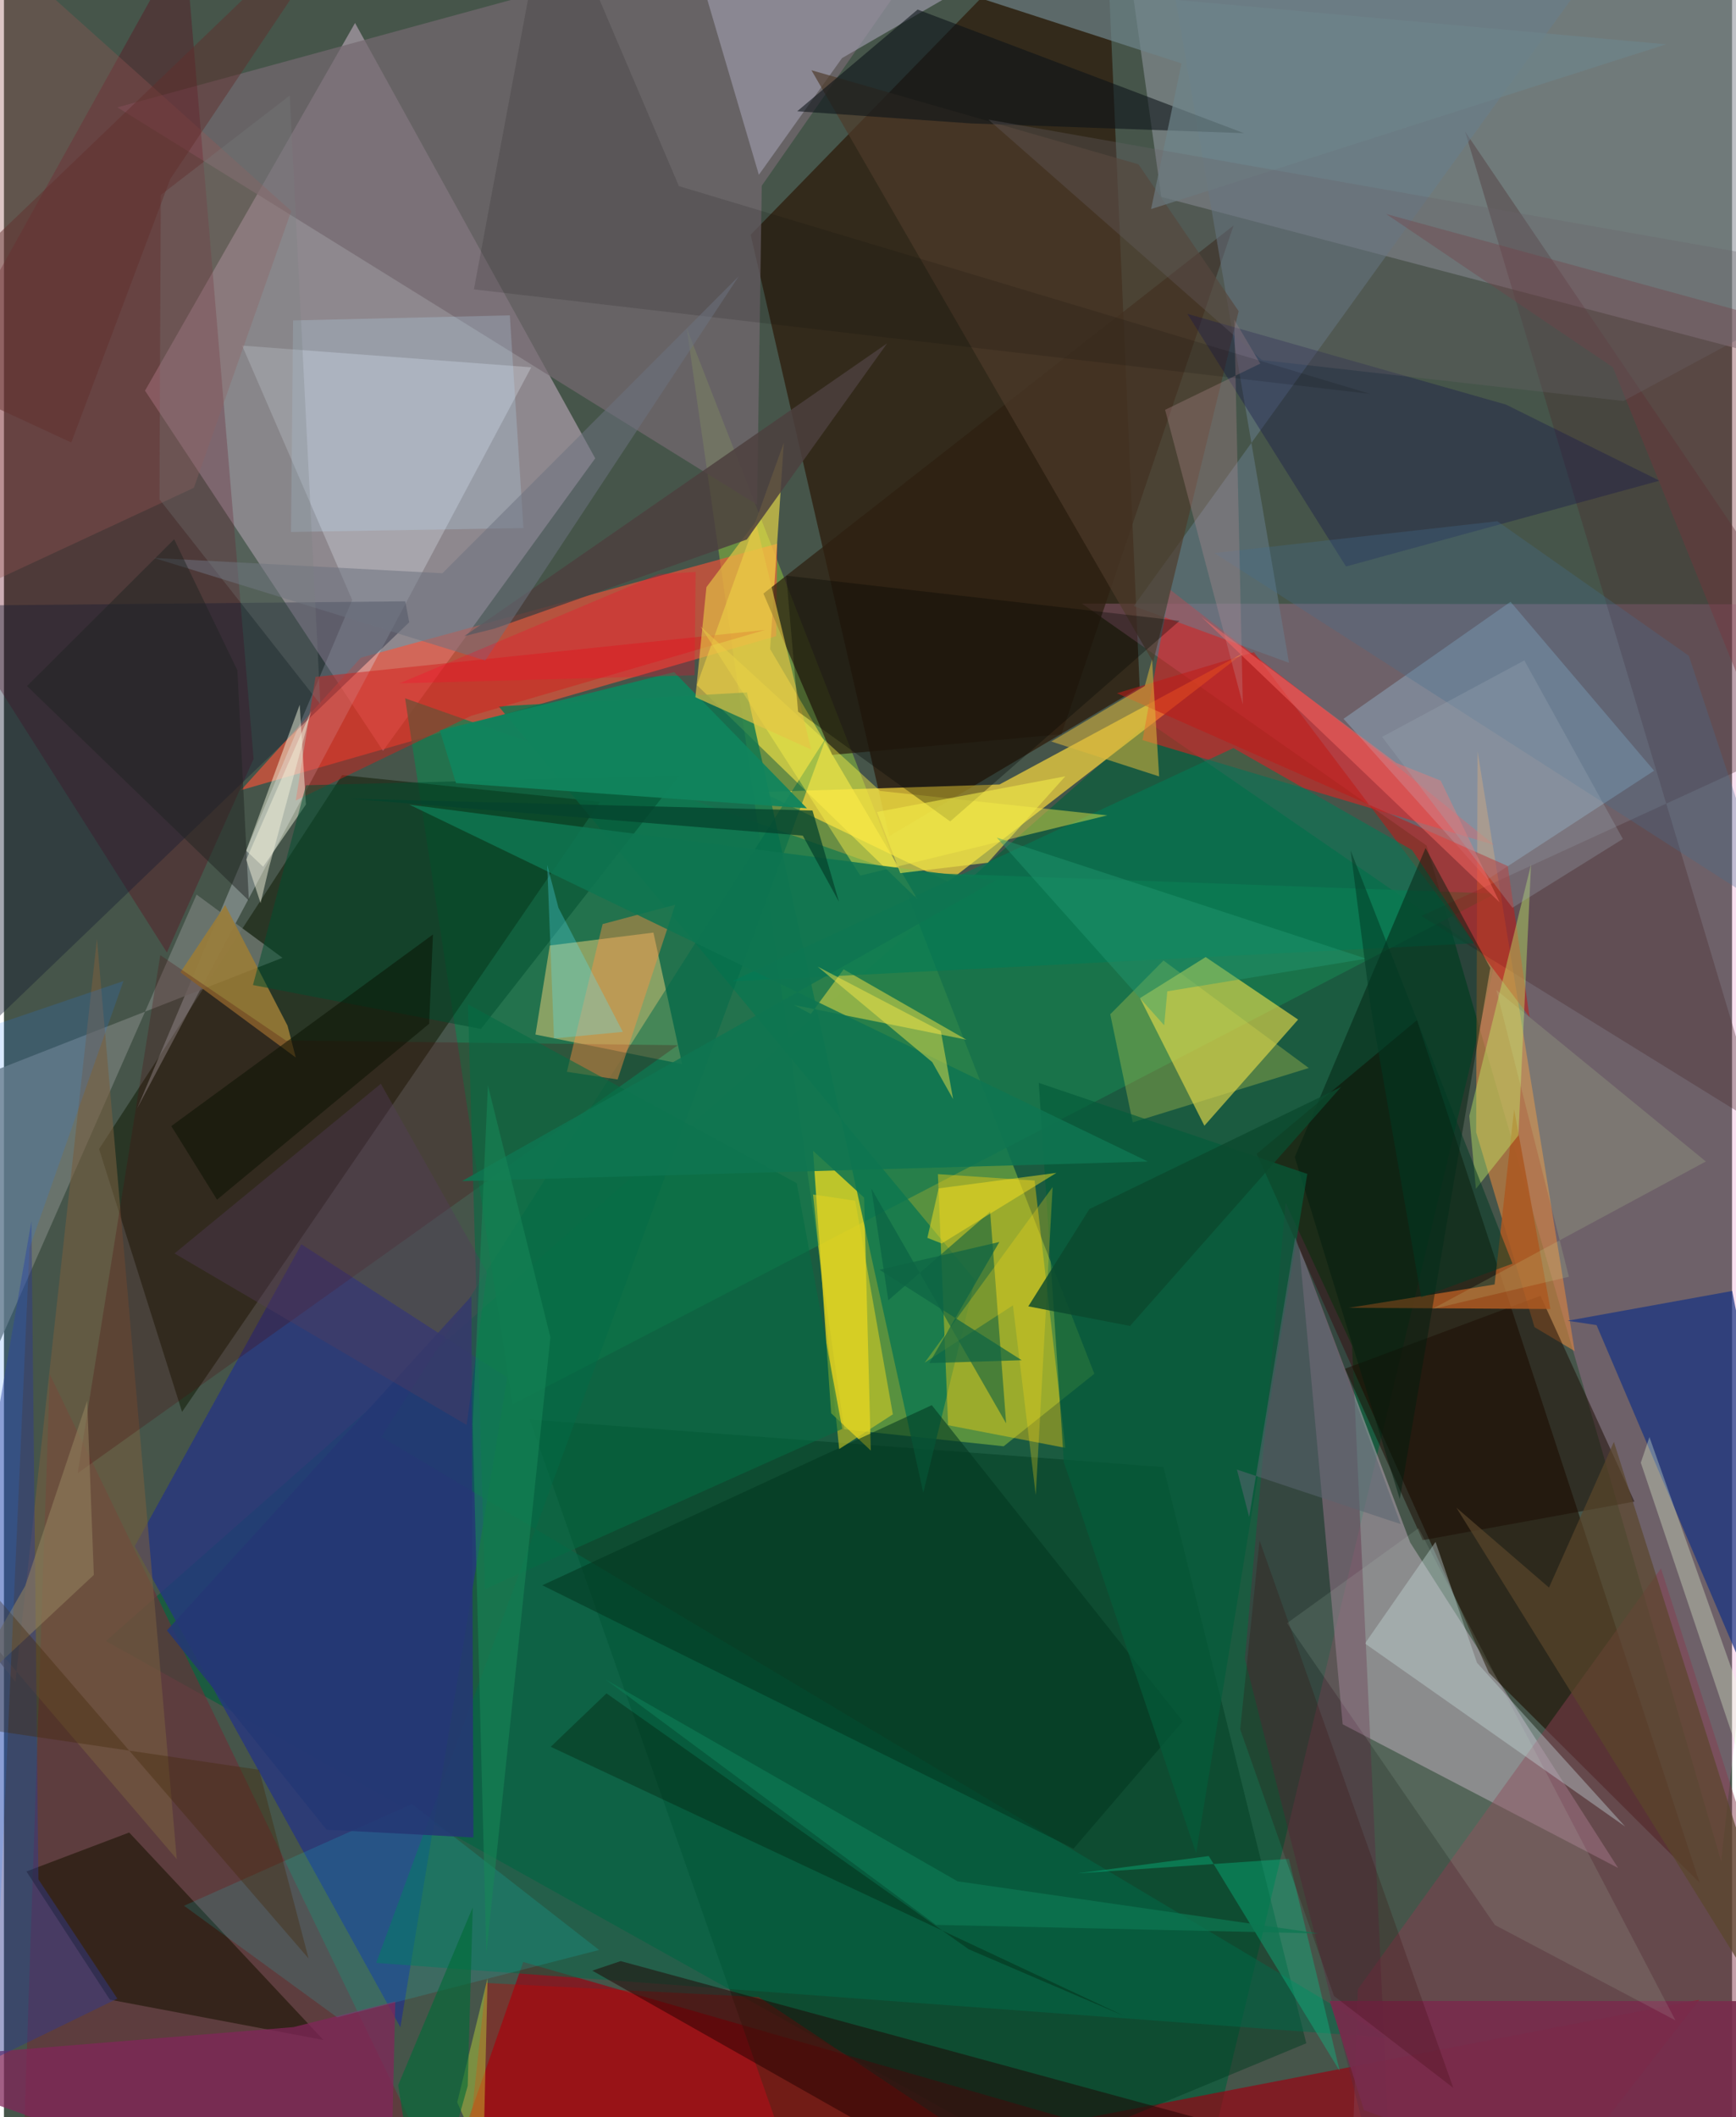 <svg xmlns="http://www.w3.org/2000/svg" width="228" height="278" viewBox="0 0 836 1024"><path fill="#46554a" d="M0 0h836v1024H0z"/><path fill="#c8b1c6" fill-opacity=".553" d="M183.37 363.159L68.247 188.952 169.845 11.127 286.04 221.68z"/><path fill="#085e3c" fill-opacity=".69" d="M721.475 464.807l-167.907-115.58L49.305 793.715 572.78 1086z"/><path fill="#90949e" fill-opacity=".58" d="M540.113-45.891l19.795 141.154 329.685 86.736L898-32.178z"/><path fill="#2b1606" fill-opacity=".686" d="M428.231 404.436l121.184-71.998L532.159-62 361.25 113.544z"/><path fill="#87ba3e" fill-opacity=".565" d="M527.496 664.45l-197.22-505.78 76.204 532.614 77.145 8.231z"/><path fill="#e588c6" fill-opacity=".255" d="M898 292.303l-376.484-.358 166.76 117.068 142.456 491.33z"/><path fill="#9a0012" fill-opacity=".663" d="M251.198 948.936L727.53 1086l92.675-118.77L203.415 1086z"/><path fill="#fcda3d" fill-opacity=".694" d="M456.702 426.491l143.151-110.779-118.24 63.718-115.156 3.64z"/><path fill="#ff5138" fill-opacity=".604" d="M373.567 307.69l-258.898 74.478 57.98-64.065 201.405-55.135z"/><path fill="#b8a5b7" fill-opacity=".533" d="M626.591 603.056l53.699 143 100.586 157.408-133.247-69.49z"/><path fill="#197b4e" fill-opacity=".776" d="M431.6 421.698l-237.541-83.96L245.97 679.34l475.56-247.148z"/><path fill="#1e1000" fill-opacity=".62" d="M606.044 558.068l112.287 250.95L820.313 910.6 683.56 493.416z"/><path fill="#263582" fill-opacity=".773" d="M63.226 747.892l128.555 232.63 51.689-314.273-99.576-64.435z"/><path fill="#0c1900" fill-opacity=".502" d="M288.42 387.775L163.606 374.89 46.025 555.737l40.133 127.138z"/><path fill="#fde84b" fill-opacity=".573" d="M549.602 482.742l31.135 61.733 45.324-51.343-44.72-30.226z"/><path fill="#746970" fill-opacity=".718" d="M472.378-62L366.607 89.837l-2.262 154.276L54.879 51.928z"/><path fill="#f71b1c" fill-opacity=".51" d="M564.055 285.132l107.24 83.315 49.594 40.21-170.096-50.701z"/><path fill="#f8d47f" fill-opacity=".475" d="M264.064 457.306l50.124-6.242 13.886 63.612-70.952-14.307z"/><path fill="#600017" fill-opacity=".322" d="M87.39-29.884L-62 238.716 78.825 460.679l41.952-93.617z"/><path fill="#003d21" fill-opacity=".486" d="M254.304 686.548l306.634 23.032 69.08 278.68L394.426 1086z"/><path fill="#fce747" fill-opacity=".592" d="M370.651 313.92l71.383 121.15-106.822-103.73 42.066-117.242z"/><path fill="#d8dce5" fill-opacity=".341" d="M168.453 290.183l-53.237-123.037 139.875 10.512-190.63 358.378z"/><path fill="#fce31f" fill-opacity=".702" d="M400.171 683.555l19.19 18.042-3.242-122.345-24.686-22.634z"/><path fill="#683139" fill-opacity=".675" d="M7.872 1086l14.32-421.233L225.71 1086l-85.566-31.643z"/><path fill="#e4873e" fill-opacity=".569" d="M740.444 641.91l19.434 11.58-46.985-290.025-.692 184.175z"/><path fill="#a5dffe" fill-opacity=".294" d="M728.84 291.058l-80.793 56.613 69.637 77.681 80.61-52.588z"/><path fill="#863e50" fill-opacity=".494" d="M651.186 1076.756l240.337-38.232-89.9-279.94-146.65 203.528z"/><path fill="#0c7650" fill-opacity=".796" d="M359.463 334.893l85.28 387.044 25.023-102.864-230.42-277.409z"/><path fill="#163382" fill-opacity=".698" d="M770.45 640.913L898 940.366l-61.931-315.968-79.6 14.408z"/><path fill="#ffd410" fill-opacity=".404" d="M456.767 689.332l56.701 10.953-14.861-129.287-46.79-3.106z"/><path fill="#026b4a" fill-opacity=".49" d="M669.354 985.614l-489.28-36.232 217.782-592.915-215.362 338.528z"/><path fill="#171200" fill-opacity=".569" d="M60.576 886.32l93.984 100.357-103.318-19.502-40.37-62.012z"/><path fill="#737c75" fill-opacity=".784" d="M134.735 463.25l-41.55-30.568-154.327 350.574L-17.02 522.73z"/><path fill="#2e2010" fill-opacity=".714" d="M400.696 365.1l110.888-9.98 83.272-246.06-227.44 178.018z"/><path fill="#121b33" fill-opacity=".388" d="M-58.16 545.26l41.306-252.379 210.979-2.045 1.932 10.135z"/><path fill="#9d99aa" fill-opacity=".659" d="M365.204 84.54l40.218-56.435L560.98-62H322.054z"/><path fill="#c80000" fill-opacity=".357" d="M365.172 965.927L545.33 1086l-325.376-5.039 13.238-121.87z"/><path fill="#e0d846" fill-opacity=".549" d="M382.271 486.113l83.315 16.749-59.38-34.027-15.845 21.577z"/><path fill="#4a2b2e" fill-opacity=".345" d="M851.056 545.291l-165.3-102.268L898 345.617 706.85 63.615z"/><path fill="#c3d4da" fill-opacity=".4" d="M712.611 804.224l71.685 79.223-125.878-88.54 34.138-49.14z"/><path fill="#985855" fill-opacity=".337" d="M-44.172-62l-10.784 366.267 146.834-68.33 47.12-133.89z"/><path fill="#687f8f" fill-opacity=".514" d="M556.245-62l210.52 49.742-220.193 305.401 75.092 27.423z"/><path fill="#c01b16" fill-opacity=".549" d="M604.701 315.426L738.04 491.938l-10.54-73.056-189.083-83.587z"/><path fill="#9c7d37" fill-opacity=".867" d="M141.175 511.49l-3.987-15.396-30.163-58.342-21.648 32.525z"/><path fill="#5e2842" fill-opacity=".388" d="M652.18 650.88L672.271 1086l-71.955-283.61 19.71-220.663z"/><path fill="#065c42" fill-opacity=".553" d="M419.618 574.88l65.2 113.544-7.727-102.37-49.26 42.838z"/><path fill="#4e3b2a" fill-opacity=".671" d="M555.952 320.232L390.635 33.967 548.841 79.47l48.473 71.04z"/><path fill="#007b57" fill-opacity=".561" d="M352.123 474.642l242.66-112.821 86.444 49.317 30.02 45.107z"/><path fill="#1d0c02" fill-opacity=".514" d="M686.348 744.933l-37.582-82.937 94.558-35.247 45.453 99.519z"/><path fill="#d21f1c" fill-opacity=".482" d="M150.72 327.376l-9.55 59.795 84.806-40.932 142.246-41.577z"/><path fill="#785e3e" fill-opacity=".58" d="M-62 728.768l67.534 84.624 39.45-359.249 38.615 445.049z"/><path fill="#0c1217" fill-opacity=".573" d="M599.884 64.416L442.01 4.623l-58.257 49.192 83.938 5.88z"/><path fill="#4c0a0e" fill-opacity=".263" d="M136.392 503.264l189.598 2.258L35.682 712.517l39.953-250.544z"/><path fill="#210000" fill-opacity=".482" d="M284.631 953.132l13.72-4.617 303.728 82.591-101.787 44.273z"/><path fill="#81265a" fill-opacity=".737" d="M140.065 980.444L-62 997.004 186.52 1086l2.79-117.976z"/><path fill="#fdf349" fill-opacity=".42" d="M423.869 382.56l109.92 11.797-119.508 29.13-77.31-120.498z"/><path fill="#ab5922" fill-opacity=".871" d="M730.573 536.542l-9.443 84.71-70.572 11.3 97.567.564z"/><path fill="#001c0d" fill-opacity=".467" d="M719.052 468.176L675.269 725.03l-50.815-165.422 63.279-149.461z"/><path fill="#0ff" fill-opacity=".125" d="M87.121 921.754l74.076 53.962 126.724-32.579-90.525-70.586z"/><path fill="#303a90" fill-opacity=".455" d="M13.286 590.648L-62 1023.65l116.857-56.98L16.68 909z"/><path fill="#023620" fill-opacity=".557" d="M260.447 766.74l188.404-87.106 121.43 152.898-52.863 61.596z"/><path fill="#fdfee7" fill-opacity=".451" d="M117.196 411.457l25.876-70.57 3.011 48.22-20.693 30.095z"/><path fill="#18184a" fill-opacity=".365" d="M649.239 273.998L572.527 151.82l154.098 43.86 74.255 36.82z"/><path fill="#eafeda" fill-opacity=".322" d="M796.038 695.066l-4.171 12.385 93.99 279.592L898 982.691z"/><path fill="#e0b93c" fill-opacity=".537" d="M506.69 358.645l52.146 16.881-3.408-56.664-3.533 12.929z"/><path fill="#dbda4e" fill-opacity=".294" d="M560.941 464.567l-25.742 26 10.879 52.266 85.154-26.272z"/><path fill="#004d30" fill-opacity=".518" d="M326.672 375.113l-95.917 122.552-110.292-21.228 25.65-96.639z"/><path fill="#11845d" fill-opacity=".937" d="M324.213 325.078l64.242 65.874-169.782-12.205-7.819-25.491z"/><path fill="#c1ef68" fill-opacity=".42" d="M712.073 575.012l20.562-25.86 6.124-131.03-29.861 121.618z"/><path fill="#bce5ff" fill-opacity=".224" d="M251.308 255.415l-112.436 1.87.994-102.288 104.864-2.47z"/><path fill="#e4c445" fill-opacity=".651" d="M390.509 362.528l-26.83-110.26-23.849 31.72-5.335 53.243z"/><path fill="#5a462a" fill-opacity=".69" d="M747.447 767.848l-44.804-38.65 175.878 283.026-99.677-314.826z"/><path fill="#ff9043" fill-opacity=".431" d="M289.603 446.942l-17.277 71.455 24.54 3.7 27.872-84.497z"/><path fill="#000400" fill-opacity=".314" d="M384.188 344.228l73.557 53.058 110.965-97.011-190.269-21.847z"/><path fill="#055b3a" fill-opacity=".69" d="M630.518 567.78l-129.91-44.02 12.138 183.467 64 189.166z"/><path fill="#243874" fill-opacity=".886" d="M78.827 788.595l77.236 96.381 71.054 3.751-.983-261.77z"/><path fill="#e0d222" fill-opacity=".545" d="M404.057 700.86L391.42 577.741l20.392 3.009 18.207 103.31z"/><path fill="#046b43" fill-opacity=".569" d="M383.536 572.266l-159.052-86.467 8.217 282.767 172.853-77.468z"/><path fill="#4c403e" fill-opacity=".839" d="M237.212 304.064l122.153-43.123 67.892-94.877-204.554 141.605z"/><path fill="#6e848a" fill-opacity=".706" d="M804.084 21.434L554.94 101.125l14.738-70.448L439.09-11.646z"/><path fill="#08c68c" fill-opacity=".361" d="M646.194 1001.679l-24.57-102.627-102.043 7.019 63.28-8.363z"/><path fill="#42708f" fill-opacity=".302" d="M722.461 252.103l92.656 65.088 41.02 123.896-270.54-173.583z"/><path fill="#0f7551" fill-opacity=".855" d="M479.815 425.826l-258.26 145.445 331.825-9.474-357.265-172.62z"/><path fill="#7a323a" fill-opacity=".38" d="M845.389 343.4l-67.055-165.783-109.68-74.12L898 166.317z"/><path fill="#bf9299" fill-opacity=".29" d="M561.725 198.219l46.045-22.356-12.583-21.267 4.154 186.13z"/><path fill="#060000" fill-opacity=".129" d="M661.054 190.54L326.517 90.022 264.054-56.671l-36.71 196.63z"/><path fill="#782b4c" fill-opacity=".894" d="M898 967.886L840.989 1086l-183.025-65.366-16.611-52.839z"/><path fill="#c9efd6" fill-opacity=".114" d="M620.696 785.083l63.658-45.941 124.274 238.043-87.339-46.11z"/><path fill="#55e8ff" fill-opacity=".286" d="M299.385 499.08l-33.279 3.172-3.298-83.897 5.444 20.704z"/><path fill="#6c717f" fill-opacity=".529" d="M232.834 319.46l122.635-185.848L212.12 277.27l-139.513-7.4z"/><path fill="#ffda19" fill-opacity=".275" d="M488.122 631.349l-42.719 27.72 61.909-84.902-8.152 148.949z"/><path fill="#091000" fill-opacity=".506" d="M80.96 544.644l22.11 35.591 102.632-85.086 1.828-43.154z"/><path fill="#fceb4a" fill-opacity=".447" d="M449.08 513.706l10.093 17.89-5.952-32.93-59.557-31.137z"/><path fill="#d9f836" fill-opacity=".361" d="M237.75 1058.184l-18.484-41.354 14.705-60.103-2.467 103.554z"/><path fill="#fbe320" fill-opacity=".478" d="M446.717 598.708l6.925 2.722 55.501-34.144-56.97 7.49z"/><path fill="#6b6469" fill-opacity=".306" d="M476.249 57.86L898 132.225l-114.542 61.724-174.851-19.796z"/><path fill="#0e6544" fill-opacity=".698" d="M423.552 614.143l68.8 43.734-44.718 1.419 33.904-58.589z"/><path fill="#ff6a66" fill-opacity=".467" d="M723.574 436.429l-28.525-58.86-21.571-8.595-94.153-70.606z"/><path fill="#340000" fill-opacity=".216" d="M701.129 1009.823l-57.69-44.435-45.39-128.967 9.372-91.315z"/><path fill="#553c5c" fill-opacity=".373" d="M82.514 606.242l141.356 82.964 9.792-73.808-51.323-91.23z"/><path fill="#93815e" fill-opacity=".569" d="M10.276 767.035l29.99-89.547 3.22 84.265-65.28 60.947z"/><path fill="#1f2321" fill-opacity=".486" d="M112.937 324.235L82.35 260.817l-71.18 71.015 107.316 103.78z"/><path fill="#f1eed8" fill-opacity=".494" d="M117.22 415.776l6.924 21.003 3.984-16.8 20.534-76.22z"/><path fill="#432a0a" fill-opacity=".376" d="M-62 704.617l57.988 132.571 127.432 18.79 23.949 91.271z"/><path fill="#7b7f80" fill-opacity=".275" d="M138.256 46.208L75.846 94.31l-.62 147.184 77.842 99.143z"/><path fill="#217dfe" fill-opacity=".169" d="M-47.599 510.386l45.568 417.35L12.348 603.66l45.47-129.166z"/><path fill="#f2ea47" fill-opacity=".592" d="M433.615 422.304l42.333-5.027 37.514-41.81-91.103 17.26z"/><path fill="#016b37" fill-opacity=".612" d="M224.345 1008.85L202.837 1086l-12.122-77.505 36.072-85.976z"/><path fill="#259e75" fill-opacity=".396" d="M562.794 479.467l96.249-15.78-178.746-58.565 80.983 90.774z"/><path fill="#0d7651" fill-opacity=".745" d="M450.9 930.982L291.133 812.363l170.172 97.559 174.643 25.22z"/><path fill="#188658" fill-opacity=".576" d="M264.347 646.832L234.13 524.928l-7.38 163.737 6.614 256.17z"/><path fill="#001602" fill-opacity=".314" d="M291.492 819.018l-26.977 25.84 277.583 130.267-75.328-32.303z"/><path fill="#5a656f" fill-opacity=".541" d="M675.683 737.15l-79.21-26.362 5.924 22.931 22.273-135.303z"/><path fill="#cdf6a9" fill-opacity=".153" d="M757.086 617.527l-35.08-138.678 101.327 82.923-132.453 71.404z"/><path fill="#612d2b" fill-opacity=".467" d="M-62 170.2L179.916-62 80.49 86.52 32.574 214.024z"/><path fill="#0c4a2e" fill-opacity=".82" d="M646.836 525.759l-102.07 115.569-49.209-9.49 29.557-47.061z"/><path fill="#05432c" fill-opacity=".749" d="M391.141 392.016l-223.677-5.711 219 17.859 17.48 31.97z"/><path fill="#9ca9b5" fill-opacity=".29" d="M783.178 405.777l-47.663-86.365-68.817 36.99 63.066 82.637z"/><path fill="#ff062a" fill-opacity=".267" d="M334.101 326.597l-142.74 3.927 125.267-52.808 17.98-1.1z"/><path fill="#003a24" fill-opacity=".514" d="M661.142 486.873l-9.657-75.503 78.295 199.809-44.163 16.286z"/></svg>